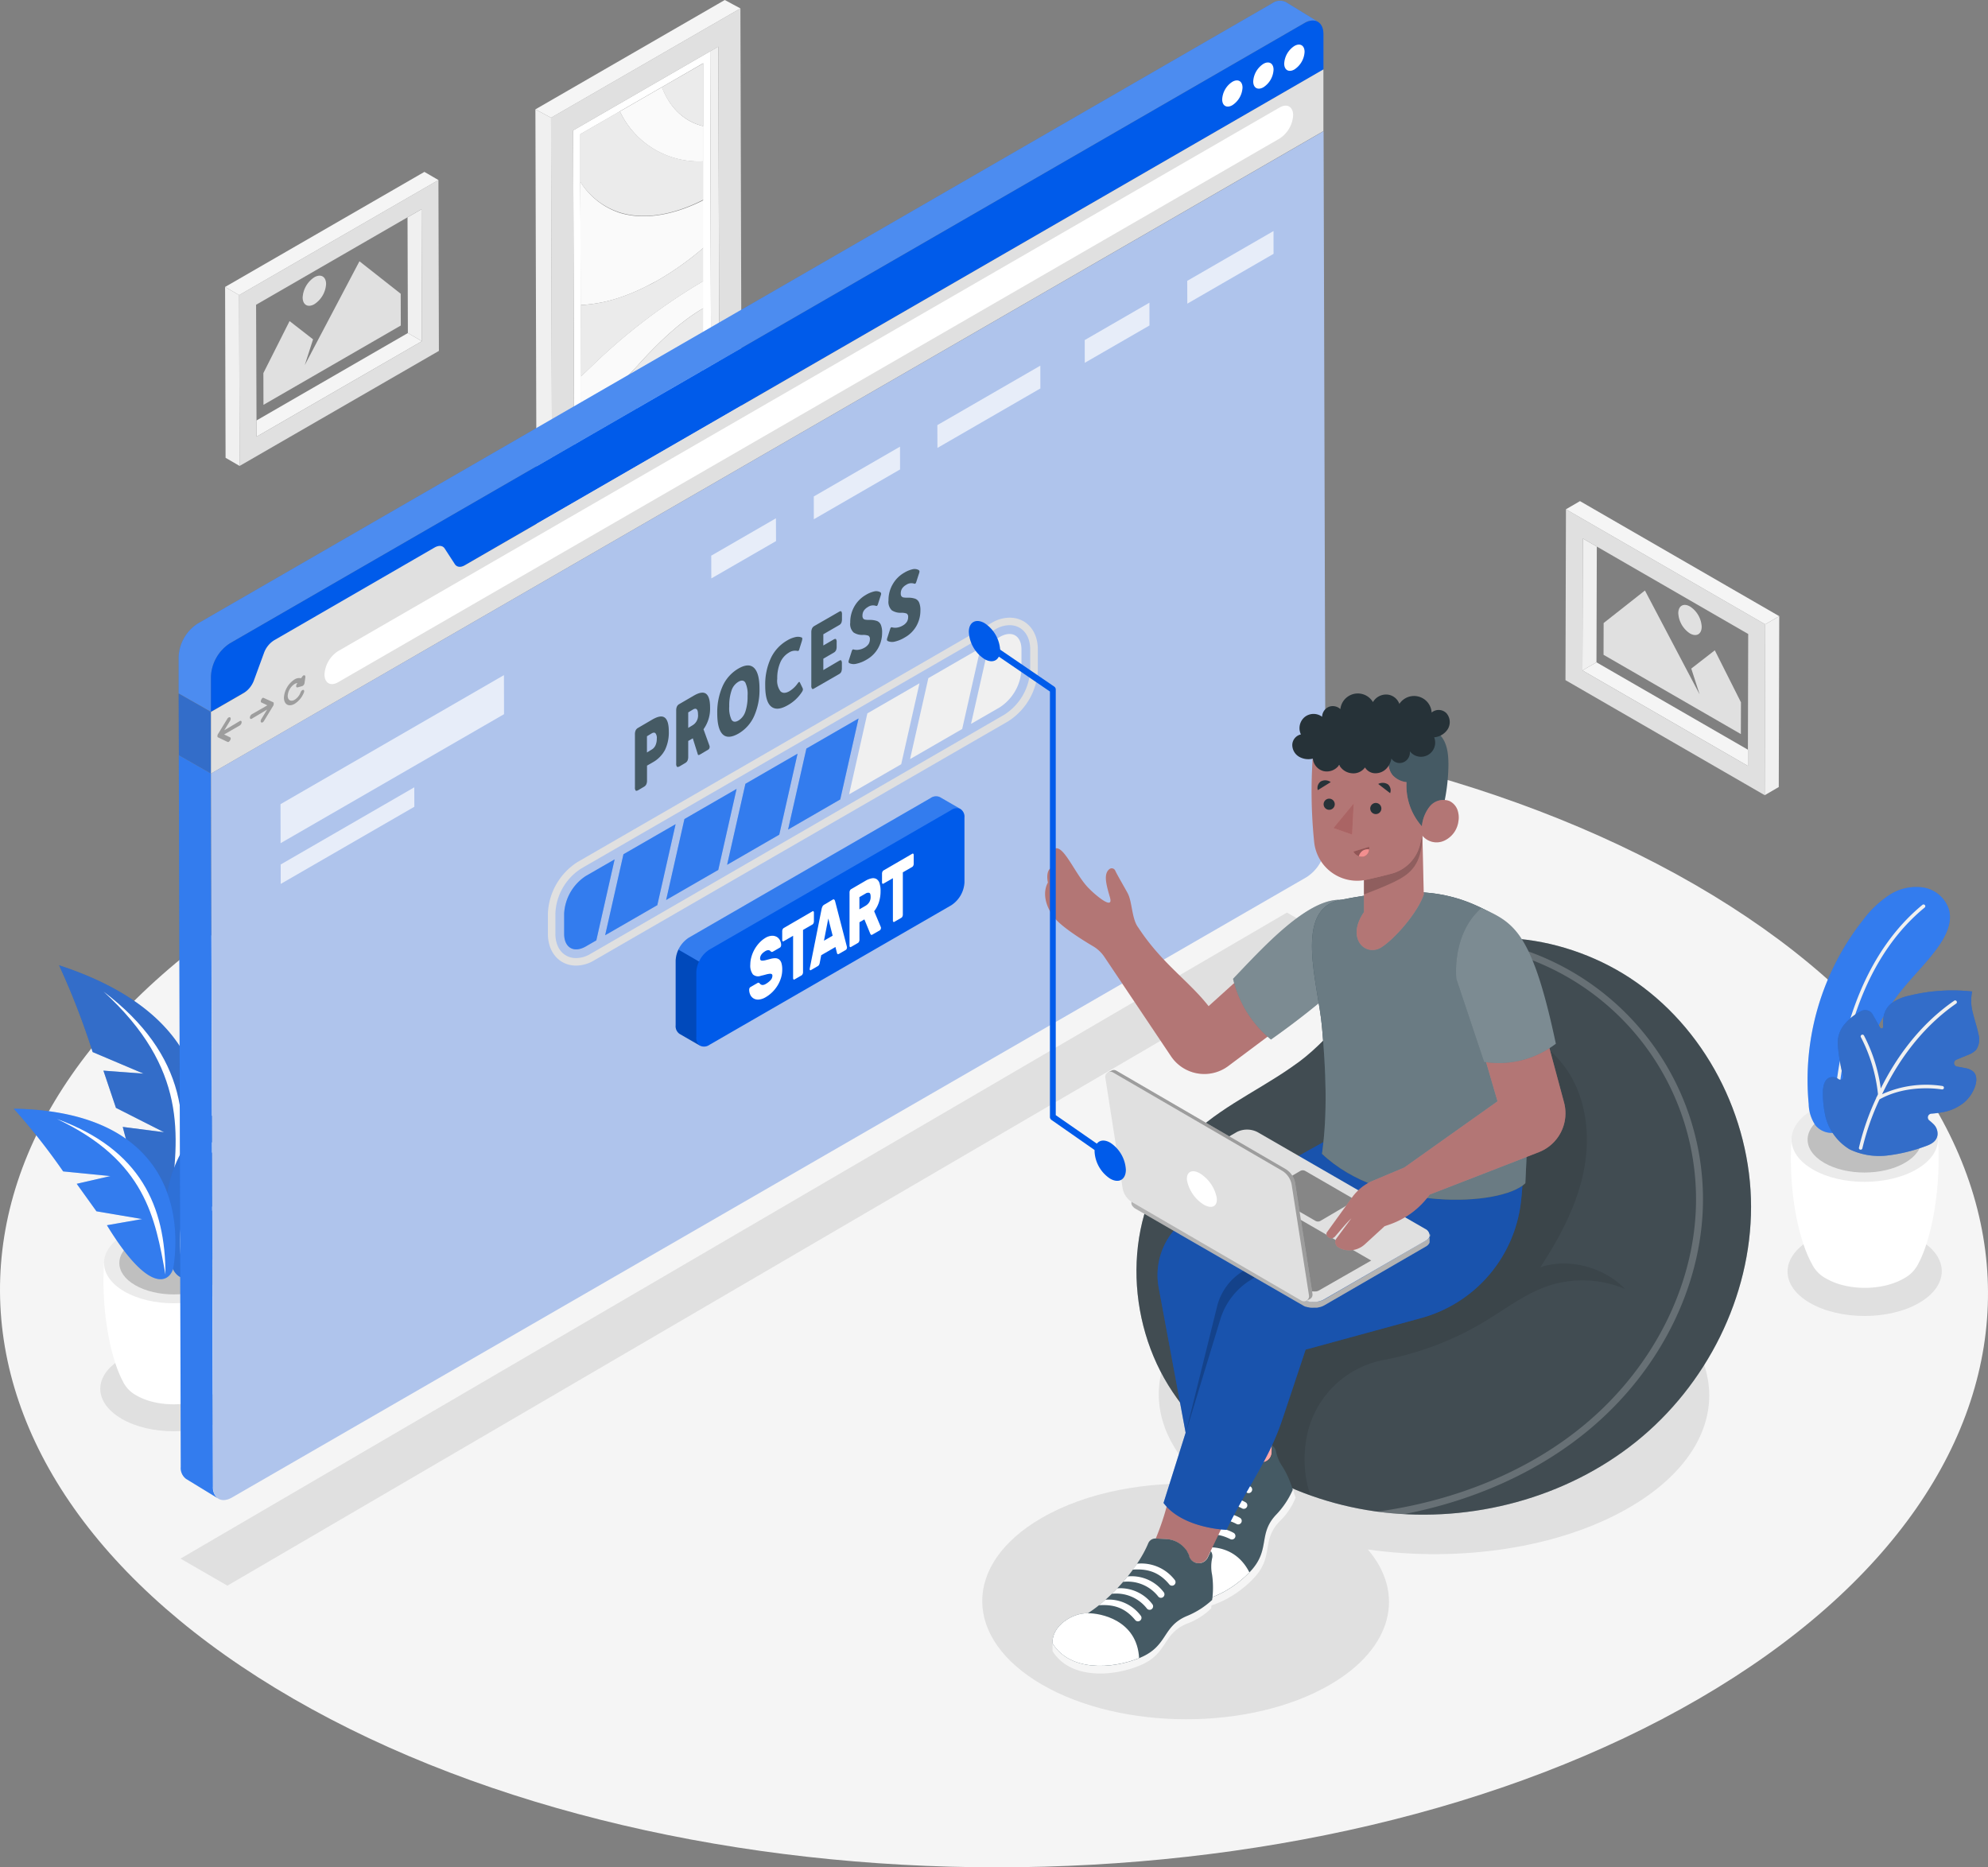 <svg xmlns="http://www.w3.org/2000/svg" width="460.626" height="432.695" viewBox="0 0 460.626 432.695">
  <rect x="0" y="0" width="460.626" height="432.695" fill="#808080" stroke="none"/>
  <g id="Landing_page-amico" data-name="Landing page-amico" transform="translate(-19.664 -42.91)">
    <g id="freepik--Floor--inject-2">
      <path id="Trazado_1020" data-name="Trazado 1020" d="M412.32,247.87c-90.23-52.1-236-52.1-325.7,0s-89.18,136.56,1,188.66,236.07,52.1,325.72,0S502.56,300,412.32,247.87Z" fill="#f5f5f5"/>
    </g>
    <g id="freepik--Shadows--inject-2">
      <path id="Trazado_1021" data-name="Trazado 1021" d="M47.93,357.72c6.67-3.86,17.46-3.86,24.09,0s6.59,10.1-.08,13.95-17.46,3.86-24.09,0S41.25,361.57,47.93,357.72Z" fill="#e0e0e0"/>
      <path id="Trazado_1022" data-name="Trazado 1022" d="M439.12,330.2c7-4,18.31-4,25.27,0s6.91,10.59-.08,14.63-18.32,4-25.27,0S432.12,334.24,439.12,330.2Z" fill="#e0e0e0"/>
      <path id="Trazado_1023" data-name="Trazado 1023" d="M328.71,260.64,72.35,410.34l-10.86-6.27,256.36-149.7Z" fill="#e0e0e0"/>
      <path id="Trazado_1024" data-name="Trazado 1024" d="M396.87,340c-25-14.43-65.37-14.43-90.19,0-21.94,12.74-24.37,32.48-7.41,46.86-13.69-.85-27.87,1.76-38.32,7.83-18.35,10.66-18.25,27.95.21,38.61s48.31,10.66,66.65,0c14.6-8.48,17.51-21.16,8.79-31.35,21,3,44.18-.19,60.56-9.71C422,377.84,421.86,354.45,396.87,340Z" fill="#e0e0e0"/>
    </g>
    <g id="freepik--Pictures--inject-2">
      <path id="Trazado_1025" data-name="Trazado 1025" d="M114.09,93.27,79.01,113.53l.08,26.81,35.08-20.26Z" fill="none"/>
      <path id="Trazado_1026" data-name="Trazado 1026" d="M114.09,93.27l.08,26.81,3.25,1.89-.09-30.57Z" fill="#f0f0f0"/>
      <path id="Trazado_1027" data-name="Trazado 1027" d="M79.09,140.34l.01,3.76,38.32-22.13-3.25-1.89Z" fill="#f5f5f5"/>
      <path id="Trazado_1028" data-name="Trazado 1028" d="M121.25,84.63,75.07,111.29l.11,39.59,46.18-26.66ZM79.1,144.1v-3.76L79,113.53l35.08-20.26,3.24-1.87.09,30.57Z" fill="#e0e0e0"/>
      <path id="Trazado_1029" data-name="Trazado 1029" d="M121.25,84.63,118,82.74,71.82,109.4l3.25,1.89Z" fill="#f5f5f5"/>
      <path id="Trazado_1030" data-name="Trazado 1030" d="M71.82,109.4l.11,39.59,3.25,1.89-.11-39.59Z" fill="#f0f0f0"/>
      <path id="Trazado_1031" data-name="Trazado 1031" d="M389.65,169.56l35.08,20.26-.07,26.81-35.09-20.25Z" fill="none"/>
      <path id="Trazado_1032" data-name="Trazado 1032" d="M389.65,169.56l-.08,26.82-3.25,1.88.09-30.57Z" fill="#f0f0f0"/>
      <path id="Trazado_1033" data-name="Trazado 1033" d="M424.66,216.63l-.01,3.76-38.33-22.13,3.25-1.88Z" fill="#f5f5f5"/>
      <path id="Trazado_1034" data-name="Trazado 1034" d="M382.39,200.51l46.17,26.66.11-39.59L382.5,160.92Zm3.94-2.25.08-30.57,3.24,1.87,35.08,20.26-.07,26.81v3.76Z" fill="#e0e0e0"/>
      <path id="Trazado_1035" data-name="Trazado 1035" d="M382.5,160.92l3.25-1.89,46.17,26.66-3.25,1.89Z" fill="#f5f5f5"/>
      <path id="Trazado_1036" data-name="Trazado 1036" d="M431.92,185.69l-.11,39.59-3.25,1.89.11-39.59Z" fill="#f0f0f0"/>
      <path id="Trazado_1037" data-name="Trazado 1037" d="M168.3,109.81h0l1.26-.62h0Z" fill="none"/>
      <path id="Trazado_1038" data-name="Trazado 1038" d="M167.84,110h0l.46-.22h0Z" fill="none"/>
      <path id="Trazado_1039" data-name="Trazado 1039" d="M182.61,57.56l-9.59,5.54-9.75,5.63,9.75-5.63Z" fill="none"/>
      <path id="Trazado_1040" data-name="Trazado 1040" d="M182.7,89.19l-.02-8.9-.03-8.14.03,8.14Z" fill="none"/>
      <path id="Trazado_1041" data-name="Trazado 1041" d="M169.56,109.19l.27-.13Z" fill="none"/>
      <path id="Trazado_1042" data-name="Trazado 1042" d="M182.81,128.21l-.02-7.44-.02-6.52.02,6.52Z" fill="none"/>
      <path id="Trazado_1043" data-name="Trazado 1043" d="M164.12,111.56q1.84-.66,3.72-1.53h0A38.65,38.65,0,0,1,164.12,111.56Z" fill="none"/>
      <path id="Trazado_1044" data-name="Trazado 1044" d="M154.12,85.03l.08,28.59.05,16.57-.05-16.57Z" fill="none"/>
      <path id="Trazado_1045" data-name="Trazado 1045" d="M182.79,120.76v-6.51l-.3.17-.54.32c-4.81,2.91-9.64,7.47-14.13,12.41-.75.81-1.48,1.64-2.21,2.47-3.79,4.34-7.49,8.94-11.31,13.24v10.52l4.59-2.65a101.06,101.06,0,0,1,23.9-29.97Z" fill="#ebebeb"/>
      <path id="Trazado_1046" data-name="Trazado 1046" d="M182.84,136.91v-8.7a55.191,55.191,0,0,0-9.76,14.35Z" fill="#ebebeb"/>
      <path id="Trazado_1047" data-name="Trazado 1047" d="M173.05,142.56a55.19,55.19,0,0,1,9.76-14.35v-7.45a101.06,101.06,0,0,0-23.89,30l14.15-8.17Z" fill="#fafafa"/>
      <path id="Trazado_1048" data-name="Trazado 1048" d="M167.84,110h0" fill="none" stroke="gray" stroke-linecap="round" stroke-linejoin="round" stroke-width="0"/>
      <path id="Trazado_1049" data-name="Trazado 1049" d="M168.3,109.81h0" fill="none" stroke="gray" stroke-linecap="round" stroke-linejoin="round" stroke-width="0"/>
      <path id="Trazado_1050" data-name="Trazado 1050" d="M163.45,111.79l.67-.23q1.84-.66,3.72-1.53l.46-.22,1.26-.62c.73-.37,1.45-.76,2.18-1.17-.73.41-1.45.8-2.18,1.17l.27-.13c.63-.33,1.27-.68,1.91-1l.41-.23.34-.2a69.829,69.829,0,0,0,9.82-7l.42-.37v-11c-7,3.57-13.85,4.68-19.39,3A17,17,0,0,1,154.12,85l.08,28.59a33.46,33.46,0,0,0,9.25-1.8Z" fill="#fafafa"/>
      <path id="Trazado_1051" data-name="Trazado 1051" d="M167.8,127.15c4.49-4.94,9.32-9.5,14.13-12.41l.54-.32.3-.17v-6.3A136.439,136.439,0,0,0,157,127.53c-.93.89-1.86,1.79-2.79,2.66v12.67c3.82-4.3,7.52-8.9,11.31-13.24C166.32,128.79,167.05,128,167.8,127.15Z" fill="#fafafa"/>
      <path id="Trazado_1052" data-name="Trazado 1052" d="M182.75,108v-7.76l-.42.37a69.829,69.829,0,0,1-9.82,7l-.34.2-.41.23c-.64.36-1.28.71-1.91,1l-.27.13-.17.09h0l.17-.09-1.26.62-.46.22q-1.87.87-3.72,1.53l.7-.26-.7.26-.67.23a33.459,33.459,0,0,1-9.25,1.83l.05,16.57c.93-.87,1.86-1.77,2.79-2.66A136.439,136.439,0,0,1,182.75,108Z" fill="#ebebeb"/>
      <path id="Trazado_1053" data-name="Trazado 1053" d="M182.68,80.29V72.15c-4.41-1-7.83-4.24-9.63-9.05l-9.75,5.63A20.15,20.15,0,0,0,182.68,80.29Z" fill="#fafafa"/>
      <path id="Trazado_1054" data-name="Trazado 1054" d="M163.31,92.15c5.54,1.72,12.41.61,19.39-3v-8.9a20.15,20.15,0,0,1-19.41-11.56L154.09,74V85a17,17,0,0,0,9.22,7.15Z" fill="#ebebeb"/>
      <path id="Trazado_1055" data-name="Trazado 1055" d="M184.21,54.79,152.47,73.12l.24,83,31.74-18.32Zm-29.9,98.59V130.19l-.05-16.57L154.12,85V74l9.18-5.3,9.7-5.6,9.59-5.54v79.35l-9.79,5.65h0l-14.15,8.17Z" fill="#fff"/>
      <path id="Trazado_1056" data-name="Trazado 1056" d="M169.36,109.29h0" fill="none" stroke="gray" stroke-linecap="round" stroke-linejoin="round" stroke-width="0"/>
      <path id="Trazado_1057" data-name="Trazado 1057" d="M169.39,109.28l.17-.09" fill="none" stroke="gray" stroke-linecap="round" stroke-linejoin="round" stroke-width="0"/>
      <path id="Trazado_1058" data-name="Trazado 1058" d="M171.74,108c-.73.41-1.45.8-2.18,1.17" fill="none" stroke="gray" stroke-linecap="round" stroke-linejoin="round" stroke-width="0"/>
      <line id="Línea_1" data-name="Línea 1" transform="translate(169.56 109.19)" fill="none" stroke="gray" stroke-linecap="round" stroke-linejoin="round" stroke-width="0"/>
      <path id="Trazado_1059" data-name="Trazado 1059" d="M164.12,111.56l.7-.26" fill="none" stroke="gray" stroke-linecap="round" stroke-linejoin="round" stroke-width="0"/>
      <path id="Trazado_1060" data-name="Trazado 1060" d="M182.65,72.15V57.56L173,63.1C174.82,67.91,178.24,71.12,182.65,72.15Z" fill="#ebebeb"/>
      <path id="Trazado_1061" data-name="Trazado 1061" d="M184.45,137.82l-31.74,18.33v2.21l33.64-19.43Z" fill="#cacaca"/>
      <path id="Trazado_1062" data-name="Trazado 1062" d="M184.21,54.79l.24,83.03,1.9,1.11-.24-85.23Z" fill="#f0f0f0"/>
      <path id="Trazado_1063" data-name="Trazado 1063" d="M191.22,44.86,147.33,70.19l.28,97,43.88-25.34Zm-38.51,113.5v-2.21l-.24-83,31.74-18.33,1.9-1.09.25,85.23Z" fill="#e0e0e0"/>
      <path id="Trazado_1064" data-name="Trazado 1064" d="M191.22,44.86l-3.62-1.95L143.72,68.25l3.62,1.94Z" fill="#f5f5f5"/>
      <path id="Trazado_1065" data-name="Trazado 1065" d="M143.72,68.25l.27,97,3.62,1.94-.27-97Z" fill="#f0f0f0"/>
      <path id="Trazado_1066" data-name="Trazado 1066" d="M102.95,103.45l9.56,7.53.02,7.36L80.71,136.72l-.02-7.36,6.07-12.05,5.44,4.23-1.92,5.98,2.79-5.31Z" fill="#e0e0e0"/>
      <path id="Trazado_1067" data-name="Trazado 1067" d="M92.49,107.16c1.5-.86,2.72-.17,2.73,1.55a6,6,0,0,1-2.71,4.68c-1.5.87-2.71.17-2.72-1.55a6,6,0,0,1,2.7-4.68Z" fill="#e0e0e0"/>
      <path id="Trazado_1068" data-name="Trazado 1068" d="M400.8,179.74l-9.57,7.54-.02,7.36,31.82,18.37.02-7.36-6.06-12.05-5.45,4.23,1.93,5.98-2.8-5.31Z" fill="#e0e0e0"/>
      <path id="Trazado_1069" data-name="Trazado 1069" d="M411.25,183.45c-1.5-.86-2.72-.17-2.72,1.55a6,6,0,0,0,2.7,4.69c1.5.86,2.72.17,2.72-1.56a5.94,5.94,0,0,0-2.7-4.68Z" fill="#e0e0e0"/>
    </g>
    <g id="freepik--Plants--inject-2">
      <path id="Trazado_1070" data-name="Trazado 1070" d="M43.77,335.54l16.16.48,16.16-.48c.7,10.92-1.43,22-4.37,27.47h0a7.41,7.41,0,0,1-3.2,3.26C63.74,369,56,369,51.3,366.27a7.23,7.23,0,0,1-3.2-3.34C45.19,357.46,43.08,346.4,43.77,335.54Z" fill="#fff"/>
      <path id="Trazado_1071" data-name="Trazado 1071" d="M48.54,328.93c-6.33,3.65-6.36,9.58-.07,13.23s16.52,3.66,22.85,0,6.37-9.58.08-13.23S54.88,325.27,48.54,328.93Z" fill="#ebebeb"/>
      <path id="Trazado_1072" data-name="Trazado 1072" d="M51.05,330.38c-4.94,2.85-5,7.48-.06,10.33s12.89,2.85,17.83,0,5-7.48.06-10.33S56,327.53,51.05,330.38Z" fill="#e0e0e0"/>
      <g id="Grupo_29" data-name="Grupo 29" opacity="0.15">
        <path id="Trazado_1073" data-name="Trazado 1073" d="M51.05,330.38c-4.94,2.85-5,7.48-.06,10.33s12.89,2.85,17.83,0,5-7.48.06-10.33S56,327.53,51.05,330.38Z"/>
      </g>
      <path id="Trazado_1074" data-name="Trazado 1074" d="M33.36,266.59c36.42,11.92,36.75,36.28,28.54,53.63-2.07,3.52-8.34,5.4-13.79-16.18l9.57,1.23-11.15-5.65L43.63,291l9.3.69-11.8-5a175,175,0,0,0-7.77-20.1Z" fill="#005bea"/>
      <path id="Trazado_1075" data-name="Trazado 1075" d="M33.36,266.59c36.42,11.92,36.75,36.28,28.54,53.63-2.07,3.52-8.34,5.4-13.79-16.18l9.57,1.23-11.15-5.65L43.63,291l9.3.69-11.8-5a175,175,0,0,0-7.77-20.1Z" opacity="0.2"/>
      <path id="Trazado_1076" data-name="Trazado 1076" d="M33.36,266.59c36.42,11.92,36.75,36.28,28.54,53.63-2.07,3.52-8.34,5.4-13.79-16.18l9.57,1.23-11.15-5.65L43.63,291l9.3.69-11.8-5a175,175,0,0,0-7.77-20.1Z" fill="#fff" opacity="0.2"/>
      <path id="Trazado_1077" data-name="Trazado 1077" d="M43.66,272.68C62.87,287.26,64.6,304,59.18,321.41,61.1,306.05,63.17,290.52,43.66,272.68Z" fill="#fff"/>
      <path id="Trazado_1078" data-name="Trazado 1078" d="M95.05,291.34c-35.9,5.05-40.26,27.68-35.49,45.21,1.34,3.61,6.86,6.41,15.53-12.78L66,323.32l11.32-3.41,4.13-7.58-8.77-.9,11.81-2.66a163.559,163.559,0,0,1,10.56-17.43Z" fill="#005bea"/>
      <path id="Trazado_1079" data-name="Trazado 1079" d="M95.05,291.34c-35.9,5.05-40.26,27.68-35.49,45.21,1.34,3.61,6.86,6.41,15.53-12.78L66,323.32l11.32-3.41,4.13-7.58-8.77-.9,11.81-2.66a163.559,163.559,0,0,1,10.56-17.43Z" fill="#fff" opacity="0.2"/>
      <path id="Trazado_1080" data-name="Trazado 1080" d="M95.05,291.34c-35.9,5.05-40.26,27.68-35.49,45.21,1.34,3.61,6.86,6.41,15.53-12.78L66,323.32l11.32-3.41,4.13-7.58-8.77-.9,11.81-2.66a163.559,163.559,0,0,1,10.56-17.43Z" opacity="0.1"/>
      <path id="Trazado_1081" data-name="Trazado 1081" d="M84.44,295.3C64.13,305.68,59.74,321,61.9,338.11,62.66,323.48,63.31,308.67,84.44,295.3Z" fill="#fff"/>
      <path id="Trazado_1082" data-name="Trazado 1082" d="M22.86,299.82c32.92.54,39.38,20.45,37,36.77-.8,3.41-5.47,6.55-15.42-9.77l8.16-1.43-10.59-1.8-4.57-6.37,7.8-1.79L34.3,314.35A150.2,150.2,0,0,0,22.86,299.82Z" fill="#005bea"/>
      <path id="Trazado_1083" data-name="Trazado 1083" d="M32.86,302.2C52.32,309.29,58,322.56,58,338.26,55.64,325.17,53.4,311.89,32.86,302.2Z" fill="#fff"/>
      <path id="Trazado_1084" data-name="Trazado 1084" d="M22.86,299.82c32.92.54,39.38,20.45,37,36.77-.8,3.41-5.47,6.55-15.42-9.77l8.16-1.43-10.59-1.8-4.57-6.37,7.8-1.79L34.3,314.35A150.2,150.2,0,0,0,22.86,299.82Z" fill="#fff" opacity="0.2"/>
      <path id="Trazado_1085" data-name="Trazado 1085" d="M434.77,306.94l16.94.5,17-.5c.73,11.45-1.5,23.11-4.58,28.81h0a7.72,7.72,0,0,1-3.35,3.41c-5,2.89-13.08,2.89-18,0a7.51,7.51,0,0,1-3.35-3.5C436.25,329.93,434,318.33,434.77,306.94Z" fill="#fff"/>
      <path id="Trazado_1086" data-name="Trazado 1086" d="M439.77,300c-6.64,3.84-6.68,10.05-.08,13.89s17.33,3.83,24,0,6.67-10.05.08-13.89S446.41,296.17,439.77,300Z" fill="#ebebeb"/>
      <path id="Trazado_1087" data-name="Trazado 1087" d="M442.4,301.53c-5.18,3-5.21,7.84-.07,10.83s13.52,3,18.7,0,5.21-7.84.06-10.83S447.58,298.54,442.4,301.53Z" fill="#e0e0e0"/>
      <g id="Grupo_30" data-name="Grupo 30" opacity="0.15">
        <path id="Trazado_1088" data-name="Trazado 1088" d="M442.4,301.53c-5.18,3-5.21,7.84-.07,10.83s13.52,3,18.7,0,5.21-7.84.06-10.83S447.58,298.54,442.4,301.53Z"/>
      </g>
      <path id="Trazado_1089" data-name="Trazado 1089" d="M460.36,272.26c2.75-3.42,5.95-6.49,8.48-10.09,1.73-2.46,3.17-5.46,2.44-8.37a7.5,7.5,0,0,0-5.93-5.23,11.38,11.38,0,0,0-8,1.78,24.28,24.28,0,0,0-6,5.73,59.81,59.81,0,0,0-12.6,42.7,9,9,0,0,0,1.58,4.91,4.89,4.89,0,0,0,5.06,1.55c4.62-1.37,4-7.61,4.76-11.27a51.089,51.089,0,0,1,10.19-21.71Z" fill="#005bea"/>
      <path id="Trazado_1090" data-name="Trazado 1090" d="M460.36,272.26c2.75-3.42,5.95-6.49,8.48-10.09,1.73-2.46,3.17-5.46,2.44-8.37a7.5,7.5,0,0,0-5.93-5.23,11.38,11.38,0,0,0-8,1.78,24.28,24.28,0,0,0-6,5.73,59.81,59.81,0,0,0-12.6,42.7,9,9,0,0,0,1.58,4.91,4.89,4.89,0,0,0,5.06,1.55c4.62-1.37,4-7.61,4.76-11.27a51.089,51.089,0,0,1,10.19-21.71Z" fill="#fff" opacity="0.2"/>
      <path id="Trazado_1091" data-name="Trazado 1091" d="M445.12,300.59a.41.41,0,0,0,.33-.38c.32-7.41,2.73-32.7,20.16-47a.4.4,0,0,0,.06-.57.41.41,0,0,0-.57-.06c-17.69,14.57-20.13,40.15-20.46,47.65a.41.41,0,0,0,.39.42Z" fill="#f0f0f0"/>
      <path id="Trazado_1092" data-name="Trazado 1092" d="M442.58,301.4a12.34,12.34,0,0,0,5.66,7.84,15.91,15.91,0,0,0,8.56,1.44,37.873,37.873,0,0,0,8.7-2.06c1.39-.47,2.95-1.11,3.1-2.84a3.08,3.08,0,0,0-1-2.44,11.454,11.454,0,0,0-.9-.78.89.89,0,0,1,.47-1.6,20.749,20.749,0,0,0,2.48-.31,10.89,10.89,0,0,0,5.2-2.35,8.71,8.71,0,0,0,2.41-3.56c.42-1.16.54-2.62-.35-3.49a3.76,3.76,0,0,0-1.92-.84c-.62-.13-1.24-.25-1.87-.35a.83.83,0,0,1-.19-1.58l2.63-1.09a4.94,4.94,0,0,0,2-1.24,4.33,4.33,0,0,0,.51-3.62c-.32-1.65-.89-3.23-1.28-4.87a10.46,10.46,0,0,1-.17-5,41.731,41.731,0,0,0-14.73,1,10.6,10.6,0,0,0-4,1.76c-1.64,1.31-2.06,3.28-1.89,5.41a.38.38,0,0,1-.71.2l-1.7-3.03a2,2,0,0,0-2.62-.84,12.1,12.1,0,0,0-3.84,3,6.66,6.66,0,0,0-1.64,4.92,43,43,0,0,0,1.22,7.22.66.66,0,0,1-1,.7l-.08-.05a2.23,2.23,0,0,0-1.59-.46c-1.48.18-1.86,1.68-2,3a25,25,0,0,0,.54,5.91Z" fill="#005bea"/>
      <path id="Trazado_1093" data-name="Trazado 1093" d="M442.58,301.4a12.34,12.34,0,0,0,5.66,7.84,15.91,15.91,0,0,0,8.56,1.44,37.873,37.873,0,0,0,8.7-2.06c1.39-.47,2.95-1.11,3.1-2.84a3.08,3.08,0,0,0-1-2.44,11.454,11.454,0,0,0-.9-.78.89.89,0,0,1,.47-1.6,20.749,20.749,0,0,0,2.48-.31,10.89,10.89,0,0,0,5.2-2.35,8.71,8.71,0,0,0,2.41-3.56c.42-1.16.54-2.62-.35-3.49a3.76,3.76,0,0,0-1.92-.84c-.62-.13-1.24-.25-1.87-.35a.83.83,0,0,1-.19-1.58l2.63-1.09a4.94,4.94,0,0,0,2-1.24,4.33,4.33,0,0,0,.51-3.62c-.32-1.65-.89-3.23-1.28-4.87a10.46,10.46,0,0,1-.17-5,41.731,41.731,0,0,0-14.73,1,10.6,10.6,0,0,0-4,1.76c-1.64,1.31-2.06,3.28-1.89,5.41a.38.38,0,0,1-.71.2l-1.7-3.03a2,2,0,0,0-2.62-.84,12.1,12.1,0,0,0-3.84,3,6.66,6.66,0,0,0-1.64,4.92,43,43,0,0,0,1.22,7.22.66.66,0,0,1-1,.7l-.08-.05a2.23,2.23,0,0,0-1.59-.46c-1.48.18-1.86,1.68-2,3a25,25,0,0,0,.54,5.91Z" opacity="0.2"/>
      <path id="Trazado_1094" data-name="Trazado 1094" d="M442.58,301.4a12.34,12.34,0,0,0,5.66,7.84,15.91,15.91,0,0,0,8.56,1.44,37.873,37.873,0,0,0,8.7-2.06c1.39-.47,2.95-1.11,3.1-2.84a3.08,3.08,0,0,0-1-2.44,11.454,11.454,0,0,0-.9-.78.89.89,0,0,1,.47-1.6,20.749,20.749,0,0,0,2.48-.31,10.89,10.89,0,0,0,5.2-2.35,8.71,8.71,0,0,0,2.41-3.56c.42-1.16.54-2.62-.35-3.49a3.76,3.76,0,0,0-1.92-.84c-.62-.13-1.24-.25-1.87-.35a.83.83,0,0,1-.19-1.58l2.63-1.09a4.94,4.94,0,0,0,2-1.24,4.33,4.33,0,0,0,.51-3.62c-.32-1.65-.89-3.23-1.28-4.87a10.46,10.46,0,0,1-.17-5,41.731,41.731,0,0,0-14.73,1,10.6,10.6,0,0,0-4,1.76c-1.64,1.31-2.06,3.28-1.89,5.41a.38.38,0,0,1-.71.2l-1.7-3.03a2,2,0,0,0-2.62-.84,12.1,12.1,0,0,0-3.84,3,6.66,6.66,0,0,0-1.64,4.92,43,43,0,0,0,1.22,7.22.66.66,0,0,1-1,.7l-.08-.05a2.23,2.23,0,0,0-1.59-.46c-1.48.18-1.86,1.68-2,3a25,25,0,0,0,.54,5.91Z" fill="#fff" opacity="0.2"/>
      <path id="Trazado_1095" data-name="Trazado 1095" d="M450.39,308.84a59.127,59.127,0,0,1,4-11.48.41.41,0,0,1,.14-.3l.27-.6a37.11,37.11,0,0,0-3.92-13.14.41.41,0,1,1,.7-.41,37.65,37.65,0,0,1,3.87,12.22c3.35-6.72,8.7-14.59,17-20.33a.39.39,0,0,1,.56.1.4.4,0,0,1-.1.56c-8.52,5.93-13.89,14.14-17.16,21a24.73,24.73,0,0,1,14-1.9.4.4,0,0,1,.32.47.39.39,0,0,1-.32.32h-.15c-.08,0-7.79-1.41-14.45,2.31A58.859,58.859,0,0,0,451.18,309a.39.39,0,0,1-.32.31h-.16a.39.39,0,0,1-.31-.47Z" fill="#f0f0f0"/>
    </g>
    <g id="freepik--landing-page--inject-2">
      <path id="Trazado_1096" data-name="Trazado 1096" d="M68.55,222.15l-.04-14.27-7.44-4.23.04,13.93h0v.32l7.44,4.25Z" fill="#005bea"/>
      <path id="Trazado_1097" data-name="Trazado 1097" d="M69,387.38l-.47-165.23-7.44-4.25.46,164.92a3.13,3.13,0,0,0,1.25,2.79h0l7.34,4.48A3.09,3.09,0,0,1,69,387.38Z" fill="#005bea"/>
      <path id="Trazado_1098" data-name="Trazado 1098" d="M69,387.38l-.47-165.23-7.44-4.25.46,164.92a3.13,3.13,0,0,0,1.25,2.79h0l7.34,4.48A3.09,3.09,0,0,1,69,387.38Z" fill="#fff" opacity="0.2"/>
      <path id="Trazado_1099" data-name="Trazado 1099" d="M73.44,389.9a5.452,5.452,0,0,1-.86.4A5.452,5.452,0,0,0,73.44,389.9Z" fill="#455a64"/>
      <path id="Trazado_1100" data-name="Trazado 1100" d="M72,390.44h0Z" fill="#455a64"/>
      <path id="Trazado_1101" data-name="Trazado 1101" d="M70.45,390.28Z" fill="#455a64"/>
      <path id="Trazado_1102" data-name="Trazado 1102" d="M68.54,207.85v-8.21A9.71,9.71,0,0,1,72.9,192l249-143.75a3.15,3.15,0,0,1,3.08-.33l-7.35-4.51h0a3.06,3.06,0,0,0-3.18.26l-249,143.75a9.68,9.68,0,0,0-4.39,7.62v8.22h0v.32l7.44,4.24Z" fill="#005bea"/>
      <path id="Trazado_1103" data-name="Trazado 1103" d="M68.54,207.85v-8.21A9.71,9.71,0,0,1,72.9,192l249-143.75a3.15,3.15,0,0,1,3.08-.33l-7.35-4.51h0a3.06,3.06,0,0,0-3.18.26l-249,143.75a9.68,9.68,0,0,0-4.39,7.62v8.22h0v.32l7.44,4.24Z" fill="#fff" opacity="0.3"/>
      <path id="Trazado_1104" data-name="Trazado 1104" d="M68.55,222.15l-.04-14.27-7.44-4.23.04,13.93h0v.32l7.44,4.25Z" opacity="0.2"/>
      <path id="Trazado_1105" data-name="Trazado 1105" d="M68.55,222.15l-.04-14.27-7.44-4.23.04,13.93h0v.32l7.44,4.25Z" fill="#fff" opacity="0.2"/>
      <path id="Trazado_1106" data-name="Trazado 1106" d="M321.89,48.27c2.43-1.4,4.41-.27,4.42,2.53v8.22L68.54,207.85v-8.21A9.71,9.71,0,0,1,72.9,192Z" fill="#005bea"/>
      <path id="Trazado_1107" data-name="Trazado 1107" d="M305.2,61.87c1.3-.76,2.36-.15,2.36,1.34a5.16,5.16,0,0,1-2.35,4.07c-1.3.76-2.36.15-2.36-1.34a5.13,5.13,0,0,1,2.35-4.07Z" fill="#fff"/>
      <path id="Trazado_1108" data-name="Trazado 1108" d="M312.39,57.71c1.3-.75,2.36-.14,2.36,1.35a5.13,5.13,0,0,1-2.35,4.07c-1.3.75-2.36.15-2.36-1.35a5.19,5.19,0,0,1,2.35-4.07Z" fill="#fff"/>
      <path id="Trazado_1109" data-name="Trazado 1109" d="M319.57,53.57c1.31-.76,2.36-.15,2.37,1.34A5.19,5.19,0,0,1,319.59,59c-1.3.76-2.36.15-2.37-1.34a5.19,5.19,0,0,1,2.35-4.09Z" fill="#fff"/>
      <path id="Trazado_1110" data-name="Trazado 1110" d="M120.38,169.77c1-.56,1.87-.46,2.33.26l2.34,3.6c.47.72,1.36.82,2.33.26L326.3,59V73.29L68.55,222.17V207.88l7.64-4.41a5.89,5.89,0,0,0,2.33-2.95l2.3-6.28a5.79,5.79,0,0,1,2.32-2.94Z" fill="#e0e0e0"/>
      <path id="Trazado_1111" data-name="Trazado 1111" d="M326.34,73.31l.47,165.24a9.67,9.67,0,0,1-4.39,7.6L73.44,389.9c-2.44,1.41-4.41.28-4.42-2.52l-.47-165.23Z" fill="#afc4ec"/>
      <path id="Trazado_1113" data-name="Trazado 1113" d="M316.15,67.82c1.73-1,3.13-.2,3.14,1.79A6.9,6.9,0,0,1,316.17,75L98,201c-1.73,1-3.14.19-3.15-1.8a6.9,6.9,0,0,1,3.13-5.4Z" fill="#fff"/>
      <path id="Trazado_1114" data-name="Trazado 1114" d="M72.67,209.15a.31.31,0,0,1,.33,0c.16.11.15.44,0,.73l-1.37,2.25L75.21,210a.27.27,0,0,1,.44.25.94.94,0,0,1-.44.77L71.6,213.1l1.38.66c.18.09.2.4,0,.69a1,1,0,0,1-.32.36.35.35,0,0,1-.31,0l-2.21-1.06-.09-.09h0v-.4h0l.08-.18,2.21-3.62A.81.81,0,0,1,72.67,209.15Z" fill="#e0e0e0"/>
      <path id="Trazado_1115" data-name="Trazado 1115" d="M80.49,204.64a.33.33,0,0,1,.3,0L83,205.65l.08.1h0v.45l-.07.18L80.81,210a.86.86,0,0,1-.3.3.29.29,0,0,1-.32,0c-.17-.1-.16-.43,0-.73l1.37-2.24L78,209.45a.276.276,0,0,1-.44-.26,1,1,0,0,1,.43-.76l3.62-2.08-1.38-.66c-.19-.09-.19-.4,0-.71a.88.88,0,0,1,.26-.34Z" fill="#e0e0e0"/>
      <path id="Trazado_1116" data-name="Trazado 1116" d="M87.91,200.35a2,2,0,0,1,1.5-.28l.33-.44a.83.83,0,0,1,.24-.22.42.42,0,0,1,.24,0c.15,0,.22.18.2.4l-.19,1.36a1,1,0,0,1-.19.45.82.82,0,0,1-.24.22l-.11.05-1.07.3a.25.25,0,0,1-.33-.23.85.85,0,0,1,.2-.61l.1-.14a1.39,1.39,0,0,0-.67.2,3.51,3.51,0,0,0-1.59,2.74c0,1,.72,1.42,1.6.91a3.42,3.42,0,0,0,1.39-1.74,1,1,0,0,1,.38-.49.45.45,0,0,1,.21-.06c.22,0,.3.28.18.59A5.43,5.43,0,0,1,87.93,206c-1.36.78-2.47.15-2.48-1.42a5.44,5.44,0,0,1,2.46-4.23Z" fill="#e0e0e0"/>
      <g id="Grupo_32" data-name="Grupo 32" opacity="0.3">
        <path id="Trazado_1117" data-name="Trazado 1117" d="M72.67,209.15a.31.31,0,0,1,.33,0c.16.11.15.44,0,.73l-1.37,2.25L75.21,210a.27.27,0,0,1,.44.25.94.94,0,0,1-.44.77L71.6,213.1l1.38.66c.18.09.2.4,0,.69a1,1,0,0,1-.32.36.35.35,0,0,1-.31,0l-2.21-1.06-.09-.09h0v-.4h0l.08-.18,2.21-3.62A.81.81,0,0,1,72.67,209.15Z"/>
      </g>
      <g id="Grupo_33" data-name="Grupo 33" opacity="0.3">
        <path id="Trazado_1118" data-name="Trazado 1118" d="M80.49,204.64a.33.33,0,0,1,.3,0L83,205.65l.08.1h0v.45l-.07.18L80.81,210a.86.86,0,0,1-.3.3.29.29,0,0,1-.32,0c-.17-.1-.16-.43,0-.73l1.37-2.24L78,209.45a.276.276,0,0,1-.44-.26,1,1,0,0,1,.43-.76l3.62-2.08-1.38-.66c-.19-.09-.19-.4,0-.71a.88.88,0,0,1,.26-.34Z"/>
      </g>
      <g id="Grupo_34" data-name="Grupo 34" opacity="0.3">
        <path id="Trazado_1119" data-name="Trazado 1119" d="M87.91,200.35a2,2,0,0,1,1.5-.28l.33-.44a.83.83,0,0,1,.24-.22.42.42,0,0,1,.24,0c.15,0,.22.18.2.4l-.19,1.36a1,1,0,0,1-.19.45.82.82,0,0,1-.24.22l-.11.05-1.07.3a.25.25,0,0,1-.33-.23.85.85,0,0,1,.2-.61l.1-.14a1.39,1.39,0,0,0-.67.2,3.51,3.51,0,0,0-1.59,2.74c0,1,.72,1.42,1.6.91a3.42,3.42,0,0,0,1.39-1.74,1,1,0,0,1,.38-.49.45.45,0,0,1,.21-.06c.22,0,.3.28.18.59A5.43,5.43,0,0,1,87.93,206c-1.36.78-2.47.15-2.48-1.42a5.44,5.44,0,0,1,2.46-4.23Z"/>
      </g>
      <path id="Trazado_1126" data-name="Trazado 1126" d="M217.88,277.3,199,300.76Z" fill="#005bea"/>
      <g id="Grupo_41" data-name="Grupo 41" opacity="0.7">
        <path id="Trazado_1131" data-name="Trazado 1131" d="M136.43,199.35l.02,9.05L84.68,238.29l-.02-9.04Z" fill="#fff"/>
        <path id="Trazado_1132" data-name="Trazado 1132" d="M115.65,225.35l.02,4.5L84.71,247.73l-.01-4.5Z" fill="#fff"/>
        <path id="Trazado_1133" data-name="Trazado 1133" d="M199.45,163.01l.02,5.28-14.99,8.65-.02-5.27Z" fill="#fff"/>
        <path id="Trazado_1134" data-name="Trazado 1134" d="M228.2,146.41l.01,5.28-19.98,11.54-.01-5.28Z" fill="#fff"/>
        <path id="Trazado_1135" data-name="Trazado 1135" d="M285.99,113.05l.01,5.28-14.99,8.65-.01-5.27Z" fill="#fff"/>
        <path id="Trazado_1136" data-name="Trazado 1136" d="M314.74,96.45l.01,5.28-19.98,11.54-.02-5.28Z" fill="#fff"/>
        <path id="Trazado_1137" data-name="Trazado 1137" d="M260.71,127.64l.01,5.28L236.87,146.7l-.02-5.28Z" fill="#fff"/>
      </g>
    </g>
    <g id="freepik--Character--inject-2">
      <path id="Trazado_1211" data-name="Trazado 1211" d="M318.75,290.32c-8.52,5.92-18.12,10-25.23,17.95-13.3,14.81-13.61,38.66-3.17,55.6S320.21,391,340,393.34c20.74,2.44,42.5-3.29,58.78-16.38s26.62-33.55,26.61-54.43-10.7-41.68-28.19-53.09c-16-10.41-38.9-13.38-54.91-1.47-8.1,6-13.49,14.91-21.57,20.95C320.06,289.4,319.41,289.86,318.75,290.32Z" fill="#37474f"/>
      <path id="Trazado_1212" data-name="Trazado 1212" d="M318.75,290.32c-8.52,5.92-18.12,10-25.23,17.95-13.3,14.81-13.61,38.66-3.17,55.6S320.21,391,340,393.34c20.74,2.44,42.5-3.29,58.78-16.38s26.62-33.55,26.61-54.43-10.7-41.68-28.19-53.09c-16-10.41-38.9-13.38-54.91-1.47-8.1,6-13.49,14.91-21.57,20.95C320.06,289.4,319.41,289.86,318.75,290.32Z" opacity="0.2"/>
      <path id="Trazado_1213" data-name="Trazado 1213" d="M318.75,290.32c-8.52,5.92-18.12,10-25.23,17.95-13.3,14.81-13.61,38.66-3.17,55.6S320.21,391,340,393.34c20.74,2.44,42.5-3.29,58.78-16.38s26.62-33.55,26.61-54.43-10.7-41.68-28.19-53.09c-16-10.41-38.9-13.38-54.91-1.47-8.1,6-13.49,14.91-21.57,20.95C320.06,289.4,319.41,289.86,318.75,290.32Z" fill="#fff" opacity="0.1"/>
      <path id="Trazado_1214" data-name="Trazado 1214" d="M322.22,377.14l.06-.42A22.43,22.43,0,0,1,340.46,358a70.711,70.711,0,0,0,23.28-8.92c5.09-3.07,9.89-6.84,15.6-8.51a25.4,25.4,0,0,1,16.81,1c-4.79-5-13-7.26-19.59-5,4.55-7,8.55-14.46,10.12-22.63s.46-17.13-4.47-23.83a24,24,0,0,0-37-2c-4.88,5.34-7.63,12.84-10.83,19.32-2.31,4.66-4.68,9.42-8.48,13-5.72,5.35-13.95,7.28-19.88,12.4-6.73,5.81-9.63,15.09-9.66,24a70.759,70.759,0,0,0,2.6,17.73,67.331,67.331,0,0,0,24.33,14.87,26.42,26.42,0,0,1-1.07-12.29Z" opacity="0.1"/>
      <g id="Grupo_56" data-name="Grupo 56" opacity="0.2">
        <path id="Trazado_1215" data-name="Trazado 1215" d="M414.24,319.66a61,61,0,0,0-52-59.18,44.82,44.82,0,0,0-5.88,1,59.42,59.42,0,0,1,56.27,58.22c.38,19.44-9.12,39.25-25.43,53-12.78,10.78-29.76,17.92-48.42,20.49l1.2.16c1.67.19,3.36.33,5,.42,16.57-3.21,31.59-10.05,43.2-19.84C404.91,359.86,414.63,339.58,414.24,319.66Z" fill="#fff"/>
      </g>
      <path id="Trazado_1216" data-name="Trazado 1216" d="M300.5,370.65a59.334,59.334,0,0,1,1,9.7l2.3-.87a5.94,5.94,0,0,1,6.39,1.45l.12.12a2.31,2.31,0,0,0,3.19.15h0a2.32,2.32,0,0,0,.8-1.67l.31-9.8Z" fill="#ffa8a7"/>
      <path id="Trazado_1217" data-name="Trazado 1217" d="M309.38,407c-4.77,5.11-13.56,9.58-19.95,5.22l.71,1.63c6.39,4.35,15.18-.11,20-5.22s1.68-8.65,6-13.18a15.51,15.51,0,0,0,3.72-5.52c-.19-.48-.38-1.12-.6-1.85a19.76,19.76,0,0,1-3.83,5.75C311.06,398.4,314.16,401.94,309.38,407Z" fill="#f5f5f5"/>
      <path id="Trazado_1218" data-name="Trazado 1218" d="M316.84,382.78a9.481,9.481,0,0,1-1.51-3.48,2,2,0,0,0-.94-1.42l-.05,1.65a2.32,2.32,0,0,1-4,1.52l-.12-.12a5.94,5.94,0,0,0-6.39-1.45l-2.34.88a1.8,1.8,0,0,0-1.16,1.72c.15,6.7-3,15.59-6.26,20.48-3.37,1.4-6.29,6-4.8,9.36l.15.34c6.39,4.36,15.18-.11,19.95-5.22s1.68-8.64,6-13.17a19.76,19.76,0,0,0,3.83-5.75A21.3,21.3,0,0,0,316.84,382.78Z" fill="#455a64"/>
      <path id="Trazado_1219" data-name="Trazado 1219" d="M307.49,392.45a.82.82,0,0,0,1.09-.36.8.8,0,0,0-.33-1.08,9.34,9.34,0,0,0-9.18,0c-.14.53-.29,1.05-.45,1.57A9,9,0,0,1,307.49,392.45Z" fill="#fff"/>
      <path id="Trazado_1220" data-name="Trazado 1220" d="M308.67,388.83a.82.82,0,0,0,.75-1.45,9.81,9.81,0,0,0-9.54.08c-.1.55-.21,1.09-.33,1.64C302.33,387.63,305.14,387.05,308.67,388.83Z" fill="#fff"/>
      <path id="Trazado_1221" data-name="Trazado 1221" d="M306.2,396.06a.82.82,0,0,0,1.09-.37.81.81,0,0,0-.34-1.08,9.29,9.29,0,0,0-9-.09c-.2.57-.42,1.12-.64,1.67a9,9,0,0,1,8.89-.13Z" fill="#fff"/>
      <path id="Trazado_1222" data-name="Trazado 1222" d="M294.08,402.56c-3.37,1.4-6.29,6-4.8,9.36l.15.34c6.29,4.29,14.91,0,19.73-5C305.14,399.39,296.74,401.35,294.08,402.56Z" fill="#fff"/>
      <path id="Trazado_1223" data-name="Trazado 1223" d="M304.79,399.58a.82.82,0,0,0,.75-1.45,9.29,9.29,0,0,0-9-.08c-.29.62-.58,1.22-.88,1.8C298.45,398.38,301.26,397.79,304.79,399.58Z" fill="#fff"/>
      <path id="Trazado_1224" data-name="Trazado 1224" d="M290.46,390.12a59.55,59.55,0,0,1-3,9.29l2.45.14a6,6,0,0,1,5.27,3.91v.15a2.33,2.33,0,0,0,2.87,1.43h0a2.36,2.36,0,0,0,1.4-1.21l4.23-8.84Z" fill="#b27575"/>
      <path id="Trazado_1225" data-name="Trazado 1225" d="M283.9,427c-6.43,2.75-16.28,3.29-20.36-3.28v1.78c4.08,6.56,13.93,6,20.36,3.28s5-7.23,10.78-9.64a15.63,15.63,0,0,0,5.63-3.55,19.072,19.072,0,0,1,.2-1.94,19.409,19.409,0,0,1-5.83,3.71C288.92,419.77,290.33,424.26,283.9,427Z" fill="#f5f5f5"/>
      <path id="Trazado_1226" data-name="Trazado 1226" d="M300.51,407.82a9.32,9.32,0,0,1,0-3.8,2,2,0,0,0-.29-1.68l-.71,1.49a2.36,2.36,0,0,1-1.4,1.21,2.33,2.33,0,0,1-2.87-1.43v-.15a6,6,0,0,0-5.27-3.91l-2.49-.14a1.8,1.8,0,0,0-1.76,1.1c-2.57,6.19-9,13.07-14,16.22-3.65-.09-8.17,2.94-8.17,6.63v.36c4.08,6.57,13.93,6,20.36,3.28s5-7.23,10.78-9.64a19.409,19.409,0,0,0,5.83-3.71A20.849,20.849,0,0,0,300.51,407.82Z" fill="#455a64"/>
      <path id="Trazado_1227" data-name="Trazado 1227" d="M288.06,412.89a.81.81,0,0,0,1.27-1,9.33,9.33,0,0,0-8.4-3.69q-.51.65-1.05,1.26a9,9,0,0,1,8.18,3.43Z" fill="#fff"/>
      <path id="Trazado_1228" data-name="Trazado 1228" d="M290.6,410.05a.81.81,0,0,0,1.14.11.82.82,0,0,0,.13-1.13,9.79,9.79,0,0,0-8.76-3.78c-.31.46-.64.92-1,1.37C285.28,406.4,288.09,407,290.6,410.05Z" fill="#fff"/>
      <path id="Trazado_1229" data-name="Trazado 1229" d="M285.43,415.67a.81.81,0,0,0,1.27-1,9.32,9.32,0,0,0-8.18-3.71c-.41.44-.83.86-1.26,1.27A9,9,0,0,1,285.43,415.67Z" fill="#fff"/>
      <path id="Trazado_1230" data-name="Trazado 1230" d="M271.71,416.73c-3.65-.09-8.17,2.94-8.17,6.63v.36c4,6.47,13.63,6,20.06,3.4C283.11,418.29,274.63,416.69,271.71,416.73Z" fill="#fff"/>
      <path id="Trazado_1231" data-name="Trazado 1231" d="M282.71,418.32a.82.82,0,0,0,1.14.1.8.8,0,0,0,.13-1.12,9.3,9.3,0,0,0-8.19-3.71c-.51.46-1,.89-1.53,1.29C277.4,414.66,280.2,415.26,282.71,418.32Z" fill="#fff"/>
      <path id="Trazado_1232" data-name="Trazado 1232" d="M328.24,306.48l-32.19,17.93a16,16,0,0,0-7.92,16.84l6.25,33.65-5.12,16.27c4.42,5.93,14.56,6.23,14.56,6.23,5.66-11.35,9.82-16.17,13-25.68s5.36-16.08,5.36-16.08l26.73-7.3a31.67,31.67,0,0,0,23.16-26.95c.46-4.05.48-6.81.48-6.81Z" fill="#005bea"/>
      <path id="Trazado_1233" data-name="Trazado 1233" d="M328.24,306.48l-32.19,17.93a16,16,0,0,0-7.92,16.84l6.25,33.65-5.12,16.27c4.42,5.93,14.56,6.23,14.56,6.23,5.66-11.35,9.82-16.17,13-25.68s5.36-16.08,5.36-16.08l26.73-7.3a31.67,31.67,0,0,0,23.16-26.95c.46-4.05.48-6.81.48-6.81Z" opacity="0.3"/>
      <path id="Trazado_1234" data-name="Trazado 1234" d="M328.24,306.48l-32.19,17.93a16,16,0,0,0-7.92,16.84l6.25,33.65-5.12,16.27c4.42,5.93,14.56,6.23,14.56,6.23,5.66-11.35,9.82-16.17,13-25.68s5.36-16.08,5.36-16.08l26.73-7.3a31.67,31.67,0,0,0,23.16-26.95c.46-4.05.48-6.81.48-6.81Z" fill="#fff" opacity="0.1"/>
      <path id="Trazado_1235" data-name="Trazado 1235" d="M328.48,315.52a15.19,15.19,0,0,0,3.6,9.81l-22.71,14.22a16.31,16.31,0,0,0-6.95,9.06l-8,26.29,7.25-29.28a13.28,13.28,0,0,1,5.91-8.1l21-13C326.36,319.2,328.48,315.52,328.48,315.52Z" opacity="0.2"/>
      <path id="Trazado_1236" data-name="Trazado 1236" d="M306.94,269.52l-7.24,6.54c-4.63-5.91-10.84-9.9-16.27-18.18-1.56-2-1.4-5.93-2.46-7.95-.84-1.58-2.3-4-2.91-5.29a.88.88,0,0,0-1.33-.35c-1.49,1.14-.68,3.8.12,6.59.95,3.3-4-1.17-4.7-1.93-3.16-2.94-5.87-10.15-8-9.43s-.45,4.31-.45,4.31c-2,.42-1.23,3.58-1.23,3.58-1.17,2.07-.84,5.26,1.57,8.23,1.75,2.15,6.48,5.11,8.94,6.56a8.1,8.1,0,0,1,2.56,2.42L291,287.68a9.29,9.29,0,0,0,13.26,2.25l10.53-7.88Z" fill="#ffa8a7"/>
      <path id="Trazado_1237" data-name="Trazado 1237" d="M306.94,269.52l-7.24,6.54c-4.63-5.91-10.84-9.9-16.27-18.18-1.56-2-1.4-5.93-2.46-7.95-.84-1.58-2.3-4-2.91-5.29a.88.88,0,0,0-1.33-.35c-1.49,1.14-.68,3.8.12,6.59.95,3.3-4-1.17-4.7-1.93-3.16-2.94-5.87-10.15-8-9.43s-.45,4.31-.45,4.31c-2,.42-1.23,3.58-1.23,3.58-1.17,2.07-.84,5.26,1.57,8.23,1.75,2.15,6.48,5.11,8.94,6.56a8.1,8.1,0,0,1,2.56,2.42L291,287.68a9.29,9.29,0,0,0,13.26,2.25l10.53-7.88Z" opacity="0.3"/>
      <path id="Trazado_1238" data-name="Trazado 1238" d="M330.37,251.41c-7.86-.34-18.29,11.32-25,18.31a25.76,25.76,0,0,0,8.78,14.07A190.536,190.536,0,0,0,330.37,271Z" fill="#455a64"/>
      <path id="Trazado_1239" data-name="Trazado 1239" d="M330.37,251.41c-7.86-.34-18.29,11.32-25,18.31a25.76,25.76,0,0,0,8.78,14.07A190.536,190.536,0,0,0,330.37,271Z" fill="#fff" opacity="0.3"/>
      <path id="Trazado_1240" data-name="Trazado 1240" d="M373.09,317.09c-5.71,5.49-33.13,6.5-47.12-6.82,1.34-9.41.89-19.48,0-29.44s-6.72-27.39,4.4-29.42c14.85-2.9,24.55-2.67,34.48,2.92C375.44,272,374,298.4,373.09,317.09Z" fill="#455a64"/>
      <path id="Trazado_1241" data-name="Trazado 1241" d="M373.09,317.09c-5.71,5.49-33.13,6.5-47.12-6.82,1.34-9.41.89-19.48,0-29.44s-6.72-27.39,4.4-29.42c14.85-2.9,24.55-2.67,34.48,2.92C375.44,272,374,298.4,373.09,317.09Z" fill="#455a64"/>
      <path id="Trazado_1242" data-name="Trazado 1242" d="M373.09,317.09c-5.71,5.49-33.13,6.5-47.12-6.82,1.34-9.41.89-19.48,0-29.44s-6.72-27.39,4.4-29.42c14.85-2.9,24.55-2.67,34.48,2.92C375.44,272,374,298.4,373.09,317.09Z" fill="#fff" opacity="0.2"/>
      <path id="Trazado_1243" data-name="Trazado 1243" d="M351,328.92a1.26,1.26,0,0,1,0,.43h0a1.249,1.249,0,0,1-.16.33h0a2.211,2.211,0,0,1-.29.33h0a3.1,3.1,0,0,1-.44.31L326.56,344a3.791,3.791,0,0,1-.68.3l-.26.08-.34.09-.42.07H324a5.116,5.116,0,0,1-.56,0h-.09a4.856,4.856,0,0,1-.55-.09h-.1l-.47-.14h-.09a3.109,3.109,0,0,1-.52-.25l-38.86-22.43a3.1,3.1,0,0,1-.44-.31l-.11-.12a2.053,2.053,0,0,1-.2-.23,1.089,1.089,0,0,1-.08-.15.908.908,0,0,1-.11-.22.758.758,0,0,1,0-.16,1.427,1.427,0,0,1,0-.22v1.38a1.423,1.423,0,0,0,0,.22.74.74,0,0,0,.14.38,1.09,1.09,0,0,0,.08.15,1.37,1.37,0,0,0,.2.22,1.312,1.312,0,0,0,.11.12,2.49,2.49,0,0,0,.44.32l38.86,22.43a3.111,3.111,0,0,0,.52.25h.09l.47.14h.1a4.856,4.856,0,0,0,.55.09h.09a5.116,5.116,0,0,0,.56,0h.77l.42-.08.34-.08.26-.08a3.789,3.789,0,0,0,.68-.3L350,331.77a3.07,3.07,0,0,0,.44-.3,2.859,2.859,0,0,0,.29-.33h0a1.249,1.249,0,0,0,.16-.33h0a1.161,1.161,0,0,0,0-.32h0v-1.5Z" fill="#e0e0e0"/>
      <path id="Trazado_1244" data-name="Trazado 1244" d="M351,328.92a1.26,1.26,0,0,1,0,.43h0a1.249,1.249,0,0,1-.16.33h0a2.211,2.211,0,0,1-.29.33h0a3.1,3.1,0,0,1-.44.31L326.56,344a3.791,3.791,0,0,1-.68.3l-.26.08-.34.09-.42.07H324a5.116,5.116,0,0,1-.56,0h-.09a4.856,4.856,0,0,1-.55-.09h-.1l-.47-.14h-.09a3.109,3.109,0,0,1-.52-.25l-38.86-22.43a3.1,3.1,0,0,1-.44-.31l-.11-.12a2.053,2.053,0,0,1-.2-.23,1.089,1.089,0,0,1-.08-.15.908.908,0,0,1-.11-.22.758.758,0,0,1,0-.16,1.427,1.427,0,0,1,0-.22v1.38a1.423,1.423,0,0,0,0,.22.74.74,0,0,0,.14.38,1.09,1.09,0,0,0,.08.15,1.37,1.37,0,0,0,.2.22,1.312,1.312,0,0,0,.11.12,2.49,2.49,0,0,0,.44.32l38.86,22.43a3.111,3.111,0,0,0,.52.25h.09l.47.14h.1a4.856,4.856,0,0,0,.55.09h.09a5.116,5.116,0,0,0,.56,0h.77l.42-.08.34-.08.26-.08a3.789,3.789,0,0,0,.68-.3L350,331.77a3.07,3.07,0,0,0,.44-.3,2.859,2.859,0,0,0,.29-.33h0a1.249,1.249,0,0,0,.16-.33h0a1.161,1.161,0,0,0,0-.32h0v-1.5Z" opacity="0.2"/>
      <path id="Trazado_1245" data-name="Trazado 1245" d="M281.77,320.62a.91.91,0,0,0,.11.22,1.085,1.085,0,0,0,.08.15,2.048,2.048,0,0,0,.2.23l.11.12a3.1,3.1,0,0,0,.44.31l38.86,22.43a3.109,3.109,0,0,0,.52.25h.09l.47.14h.1a4.847,4.847,0,0,0,.55.09h.09a5.116,5.116,0,0,0,.56,0h.77l.42-.07.34-.09.26-.08a3.793,3.793,0,0,0,.68-.3L350,330.4a3.1,3.1,0,0,0,.44-.31h0a2.209,2.209,0,0,0,.29-.33h0a1.249,1.249,0,0,0,.16-.33h0a1.26,1.26,0,0,0,0-.43,1.75,1.75,0,0,0-1-1.33l-38.86-22.43a5.28,5.28,0,0,0-4.83,0l-23.5,13.6a1.73,1.73,0,0,0-1,1.4,1.431,1.431,0,0,0,0,.22.76.76,0,0,0,.07.16Z" fill="#e0e0e0"/>
      <path id="Trazado_1246" data-name="Trazado 1246" d="M285,320.24,322.76,342l.14.07h.09l.29.09H324a2.746,2.746,0,0,0,.39,0h.25l.3-.08a1.192,1.192,0,0,0,.26-.11L337.38,335l-39-22.51Z" fill="#e0e0e0"/>
      <path id="Trazado_1247" data-name="Trazado 1247" d="M324,342.3Z" fill="#263238"/>
      <path id="Trazado_1248" data-name="Trazado 1248" d="M320.92,314.25l-7.1,4.18a.71.71,0,0,0,0,1.24l10.62,6.13a1.18,1.18,0,0,0,1.19,0l7.1-4.17a.72.72,0,0,0,0-1.24l-10.62-6.14a1.18,1.18,0,0,0-1.19,0Z" fill="#e0e0e0"/>
      <path id="Trazado_1249" data-name="Trazado 1249" d="M285,320.24,322.76,342l.14.07h.09l.29.09H324a2.746,2.746,0,0,0,.39,0h.25l.3-.08a1.192,1.192,0,0,0,.26-.11L337.38,335l-39-22.51Z" opacity="0.4"/>
      <path id="Trazado_1250" data-name="Trazado 1250" d="M320.92,314.25l-7.1,4.18a.71.71,0,0,0,0,1.24l10.62,6.13a1.18,1.18,0,0,0,1.19,0l7.1-4.17a.72.72,0,0,0,0-1.24l-10.62-6.14a1.18,1.18,0,0,0-1.19,0Z" opacity="0.4"/>
      <path id="Trazado_1251" data-name="Trazado 1251" d="M323.76,342.69l-4-25.58a4.7,4.7,0,0,0-2.29-3.35L278.32,291a1.17,1.17,0,0,0-1-.07h0l-.93.46.31.12a1.14,1.14,0,0,0-.1.69l4,25.59a4.7,4.7,0,0,0,2.29,3.34L322,343.89a1.45,1.45,0,0,0,.26.11v.37l.9-.44h0a1.17,1.17,0,0,0,.6-1.24Z" fill="#e0e0e0"/>
      <path id="Trazado_1252" data-name="Trazado 1252" d="M323.76,342.69l-4-25.58a4.7,4.7,0,0,0-2.29-3.35L278.32,291a1.17,1.17,0,0,0-1-.07h0l-.93.46.31.12a1.14,1.14,0,0,0-.1.69l4,25.59a4.7,4.7,0,0,0,2.29,3.34L322,343.89a1.45,1.45,0,0,0,.26.11v.37l.9-.44h0a1.17,1.17,0,0,0,.6-1.24Z" opacity="0.3"/>
      <path id="Trazado_1253" data-name="Trazado 1253" d="M316.66,314.15,277.53,291.4a1.18,1.18,0,0,0-1.76,1.21l4,25.58a4.78,4.78,0,0,0,2.3,3.35l39.13,22.75a1.18,1.18,0,0,0,1.76-1.21l-4-25.58A4.74,4.74,0,0,0,316.66,314.15Z" fill="#e0e0e0"/>
      <path id="Trazado_1254" data-name="Trazado 1254" d="M297.7,314.81a8.66,8.66,0,0,1,3.88,5.6c.26,2-1.06,2.74-3,1.64a8.64,8.64,0,0,1-3.88-5.59C294.48,314.46,295.81,313.73,297.7,314.81Z" fill="#fff"/>
      <path id="Trazado_1255" data-name="Trazado 1255" d="M382.05,298.34l-4.2-15.62L363.12,286l3.53,12.11-21.59,15.33-7.26,3.06a11.4,11.4,0,0,0-4.81,3.82l-5.92,8.2a.68.68,0,0,0-.06.35,1.13,1.13,0,0,0,2,.54c1.31-1.5,2.41-2.89,3.78-4.2l-3.49,4.71a1.41,1.41,0,0,0,.44,2,5.42,5.42,0,0,0,1.26.55,5.32,5.32,0,0,0,4.9-1.23l4.57-4.19,1.26-.44a19.14,19.14,0,0,0,9.18-6.89l25.31-9.83A9.67,9.67,0,0,0,382.05,298.34Z" fill="#ffa8a7"/>
      <path id="Trazado_1256" data-name="Trazado 1256" d="M382.05,298.34l-4.2-15.62L363.12,286l3.53,12.11-21.59,15.33-7.26,3.06a11.4,11.4,0,0,0-4.81,3.82l-5.92,8.2a.68.68,0,0,0-.06.35,1.13,1.13,0,0,0,2,.54c1.31-1.5,2.41-2.89,3.78-4.2l-3.49,4.71a1.41,1.41,0,0,0,.44,2,5.42,5.42,0,0,0,1.26.55,5.32,5.32,0,0,0,4.9-1.23l4.57-4.19,1.26-.44a19.14,19.14,0,0,0,9.18-6.89l25.31-9.83A9.67,9.67,0,0,0,382.05,298.34Z" opacity="0.3"/>
      <path id="Trazado_1257" data-name="Trazado 1257" d="M380.16,284.76l-.45-2.07c-5.35-24.32-9.62-26.05-16.79-29.38-7,6.08-5.81,16.42-5.81,16.42l6.25,18.71.19.54A21.75,21.75,0,0,0,380.16,284.76Z" fill="#455a64"/>
      <path id="Trazado_1258" data-name="Trazado 1258" d="M380.16,284.76l-.45-2.07c-5.35-24.32-9.62-26.05-16.79-29.38-7,6.08-5.81,16.42-5.81,16.42l6.25,18.71.19.54A21.75,21.75,0,0,0,380.16,284.76Z" fill="#fff" opacity="0.3"/>
      <path id="Trazado_1259" data-name="Trazado 1259" d="M352.94,233.85a44.24,44.24,0,0,0,2.33-13.68c0-2.48-.25-5.19-2-7-2.09-2.14-5.67-2.12-8.34-.77s-4.63,3.74-6.51,6.06a54.933,54.933,0,0,0,4.12,11.72c.94,1.82,2.08,3.67,3.9,4.6S351.32,235.11,352.94,233.85Z" fill="#455a64"/>
      <path id="Trazado_1260" data-name="Trazado 1260" d="M339.73,262.42c-3.59,2.27-8.25-1.94-4.08-8.08a.22.22,0,0,0,.05-.11V244l13.54-7.47.31,13.67C348.1,254.43,342.85,260.44,339.73,262.42Z" fill="#ffa8a7"/>
      <path id="Trazado_1261" data-name="Trazado 1261" d="M339.73,262.42c-3.59,2.27-8.25-1.94-4.08-8.08a.22.22,0,0,0,.05-.11V244l13.54-7.47.31,13.67C348.1,254.43,342.85,260.44,339.73,262.42Z" opacity="0.3"/>
      <path id="Trazado_1262" data-name="Trazado 1262" d="M342.67,247.27c-2.26,1.09-5.08,2.19-7,2.9V244l13.54-7.47C349.13,243.3,346.43,245.45,342.67,247.27Z" opacity="0.2"/>
      <path id="Trazado_1263" data-name="Trazado 1263" d="M323.88,217.76a114.859,114.859,0,0,0,.28,20.23A10,10,0,0,0,336,246.81c2.22-.46,4.34-1,6.14-1.47a9.23,9.23,0,0,0,6.56-6.76l.5-2.08a4.25,4.25,0,0,0,5.12,1.2,5.73,5.73,0,0,0,3.25-4.41,5.3,5.3,0,0,0-.24-2.79,3.67,3.67,0,0,0-1.88-2,4.09,4.09,0,0,0-4.51,1.29,8.68,8.68,0,0,0-1.82,4.6,14.19,14.19,0,0,1-3.56-10.24,5.11,5.11,0,0,1-3.28-1.68,4.46,4.46,0,0,1-.84-3.33C336.15,221.79,328.85,221.07,323.88,217.76Z" fill="#ffa8a7"/>
      <path id="Trazado_1264" data-name="Trazado 1264" d="M323.88,217.76a114.859,114.859,0,0,0,.28,20.23A10,10,0,0,0,336,246.81c2.22-.46,4.34-1,6.14-1.47a9.23,9.23,0,0,0,6.56-6.76l.5-2.08a4.25,4.25,0,0,0,5.12,1.2,5.73,5.73,0,0,0,3.25-4.41,5.3,5.3,0,0,0-.24-2.79,3.67,3.67,0,0,0-1.88-2,4.09,4.09,0,0,0-4.51,1.29,8.68,8.68,0,0,0-1.82,4.6,14.19,14.19,0,0,1-3.56-10.24,5.11,5.11,0,0,1-3.28-1.68,4.46,4.46,0,0,1-.84-3.33C336.15,221.79,328.85,221.07,323.88,217.76Z" opacity="0.3"/>
      <path id="Trazado_1265" data-name="Trazado 1265" d="M333.33,229.08l-4.7,5.7,4.32,1.52Z" fill="#f28f8f"/>
      <path id="Trazado_1266" data-name="Trazado 1266" d="M333.33,229.08l-4.7,5.7,4.32,1.52Z" opacity="0.3"/>
      <path id="Trazado_1267" data-name="Trazado 1267" d="M336.89,239.13l-3.63,1.11a2.24,2.24,0,0,0,2.45,1.13A2,2,0,0,0,336.89,239.13Z" fill="#f28f8f"/>
      <path id="Trazado_1268" data-name="Trazado 1268" d="M336.89,239.13l-3.63,1.11a2.24,2.24,0,0,0,2.45,1.13A2,2,0,0,0,336.89,239.13Z" opacity="0.4"/>
      <path id="Trazado_1269" data-name="Trazado 1269" d="M334.52,241.3a2.11,2.11,0,0,0,1.19.07,1.83,1.83,0,0,0,1.18-1.64,2.22,2.22,0,0,0-1.41.25A2.18,2.18,0,0,0,334.52,241.3Z" fill="#f28f8f"/>
      <path id="Trazado_1270" data-name="Trazado 1270" d="M339.73,230.33a1.29,1.29,0,1,1-.328-.933A1.29,1.29,0,0,1,339.73,230.33Z" fill="#263238"/>
      <path id="Trazado_1271" data-name="Trazado 1271" d="M328.93,229.33a1.29,1.29,0,1,1-1.22-1.35,1.29,1.29,0,0,1,1.22,1.35Z" fill="#263238"/>
      <path id="Trazado_1272" data-name="Trazado 1272" d="M328,224.14,325,226a1.85,1.85,0,0,1,.67-2,2.16,2.16,0,0,1,2.33.14Z" fill="#263238"/>
      <path id="Trazado_1273" data-name="Trazado 1273" d="M339,224.57l2.76,2.13a1.86,1.86,0,0,0-.45-2,2.23,2.23,0,0,0-2.31-.13Z" fill="#263238"/>
      <path id="Trazado_1274" data-name="Trazado 1274" d="M342.06,218.68a4.48,4.48,0,0,1-1.24,2.41,3.52,3.52,0,0,1-2.54,1,2.8,2.8,0,0,1-2.34-1.35,3.31,3.31,0,0,1-3.05,1.35,3.67,3.67,0,0,1-2.94-1.92,3.48,3.48,0,0,1-3.62,1.42,3.33,3.33,0,0,1-2.47-2.89,4.33,4.33,0,0,1-3.23-.46,3.19,3.19,0,0,1-1.54-2.8,2.56,2.56,0,0,1,2-2.35,3.36,3.36,0,0,1,.84-4A3.29,3.29,0,0,1,326,209a2.59,2.59,0,0,1,1.53-2.29,2.55,2.55,0,0,1,2.7.52,4.07,4.07,0,0,1,7.55-1.63,3.52,3.52,0,0,1,3.28-1.75,3.29,3.29,0,0,1,2.84,2.17,4.08,4.08,0,0,1,7.48,2,2.52,2.52,0,0,1,3.47.2,3.15,3.15,0,0,1,.29,3.61,4.16,4.16,0,0,1-3.18,1.93,3.28,3.28,0,0,1-5.64,3.23,2.43,2.43,0,0,1-1.55,2.58,2.27,2.27,0,0,1-2.71-.89Z" fill="#263238"/>
    </g>
    <g id="freepik--Process--inject-6" transform="translate(68.374 144.23)">
      <g id="freepik--process--inject-6-2" data-name="freepik--process--inject-6" transform="translate(20.451 -0.156)">
        <path id="Trazado_1417" data-name="Trazado 1417" d="M64.334,128.438h0c-3.851,0-6.544-3.022-6.544-7.347V116.37A14.833,14.833,0,0,1,64.7,104.414l95.938-55.409a8.23,8.23,0,0,1,4.128-1.185c3.858,0,6.544,3.022,6.544,7.347v4.721a14.827,14.827,0,0,1-6.9,11.956L68.462,127.253A8.23,8.23,0,0,1,64.334,128.438Zm100.4-78.88a6.584,6.584,0,0,0-3.259.955l-95.912,55.4a12.963,12.963,0,0,0-6.037,10.455v4.721c0,3.358,1.936,5.609,4.806,5.609a6.584,6.584,0,0,0,3.292-.955l95.886-55.422a12.977,12.977,0,0,0,6.031-10.455V55.181C169.543,51.81,167.614,49.558,164.737,49.558Z" transform="translate(0 -5.856)" fill="#e0e0e0"/>
        <path id="Trazado_1418" data-name="Trazado 1418" d="M218.386,57.141c0-3.2-2.245-4.5-5.017-2.9l-2.429,1.4L206.7,74.391l6.669-3.845a11.1,11.1,0,0,0,5.017-8.7Z" transform="translate(-50.871 -7.816)" fill="#f0f0f0"/>
        <path id="Trazado_1419" data-name="Trazado 1419" d="M168.02,77.879l-4.24,18.764,12.081-6.979L180.1,70.9Z" transform="translate(-36.209 -13.74)" fill="#f0f0f0"/>
        <path id="Trazado_1420" data-name="Trazado 1420" d="M189.48,65.482l-4.24,18.764,12.081-6.979,4.24-18.757Z" transform="translate(-43.54 -9.508)" fill="#f0f0f0"/>
        <path id="Trazado_1421" data-name="Trazado 1421" d="M68.533,119.794a11.107,11.107,0,0,0-5.023,8.7v4.721c0,3.2,2.252,4.5,5.023,2.9l2.429-1.4,4.24-18.764Zm8.717-5.037-4.24,18.764,12.081-6.966,4.24-18.764Zm42.386-24.485-4.24,18.764,12.081-6.979,4.24-18.757ZM91.379,106.6l-4.24,18.757,12.081-6.972,4.24-18.764Zm14.129-8.164-4.24,18.764,12.081-6.979,4.24-18.764Z" transform="translate(-1.954 -17.976)" fill="#005bea"/>
        <g id="Grupo_66" data-name="Grupo 66" transform="translate(61.556 65.324)" opacity="0.2">
          <path id="Trazado_1422" data-name="Trazado 1422" d="M68.533,119.794a11.107,11.107,0,0,0-5.023,8.7v4.721c0,3.2,2.252,4.5,5.023,2.9l2.429-1.4,4.24-18.764Zm8.717-5.037-4.24,18.764,12.081-6.966,4.24-18.764Zm42.386-24.485-4.24,18.764,12.081-6.979,4.24-18.757ZM91.379,106.6l-4.24,18.757,12.081-6.972,4.24-18.764Zm14.129-8.164-4.24,18.764,12.081-6.979,4.24-18.764Z" transform="translate(-63.51 -83.3)" fill="#fff"/>
        </g>
        <path id="Trazado_1423" data-name="Trazado 1423" d="M88.574,99.741a1.1,1.1,0,0,1-.158-.718V86.732a2.186,2.186,0,0,1,.165-.915,1.317,1.317,0,0,1,.553-.579l3.377-1.975c1.317-.737,2.232-.869,2.844-.382s.909,1.554.909,3.206a9.217,9.217,0,0,1-.882,4.247,7.071,7.071,0,0,1-2.851,2.89l-1.317.757v3.437a2.087,2.087,0,0,1-.165.9,1.317,1.317,0,0,1-.566.579l-1.317.777C88.863,99.827,88.679,99.853,88.574,99.741Zm3.713-9.474a2.179,2.179,0,0,0,.882-.968,3.693,3.693,0,0,0,.309-1.58,1.764,1.764,0,0,0-.309-1.244c-.211-.191-.5-.178-.882.04l-1.086.658v3.759Z" transform="translate(-10.46 -17.735)" fill="#455a64"/>
        <path id="Trazado_1424" data-name="Trazado 1424" d="M103.094,91.359a1.113,1.113,0,0,1-.158-.718V78.349a2.186,2.186,0,0,1,.165-.915,1.251,1.251,0,0,1,.546-.579l3.4-1.975q1.916-1.106,2.824-.4c.606.474.915,1.521.915,3.147a8.19,8.19,0,0,1-1.521,5.063l1.363,3.772a.784.784,0,0,1,.059.309.8.8,0,0,1-.092.369.6.6,0,0,1-.237.27l-1.936,1.146a.6.6,0,0,1-.323.105c-.079,0-.138-.086-.171-.217l-1.146-3.654-1.06.612v3.654a2.186,2.186,0,0,1-.165.9,1.317,1.317,0,0,1-.566.579l-1.317.777C103.384,91.444,103.2,91.47,103.094,91.359Zm3.647-9.6a2.634,2.634,0,0,0,1.251-2.508q0-1.811-1.185-1.126l-1.086.658v3.588Z" transform="translate(-15.42 -14.869)" fill="#455a64"/>
        <path id="Trazado_1425" data-name="Trazado 1425" d="M118.632,80.574q-1.244-1.244-1.244-4.852a14.86,14.86,0,0,1,1.244-6.3,8.954,8.954,0,0,1,3.654-4.069c1.6-.922,2.811-.968,3.647-.138s1.244,2.443,1.244,4.852a14.853,14.853,0,0,1-1.244,6.294,8.875,8.875,0,0,1-3.647,4.069C120.686,81.331,119.468,81.4,118.632,80.574ZM123.9,75.34a11,11,0,0,0,.514-3.674,6.291,6.291,0,0,0-.514-3.055c-.342-.546-.882-.619-1.606-.2a3.661,3.661,0,0,0-1.606,2.054,10.745,10.745,0,0,0-.52,3.654,6.288,6.288,0,0,0,.52,3.075c.349.553.876.619,1.606.2a3.759,3.759,0,0,0,1.6-2.054Z" transform="translate(-20.359 -11.596)" fill="#455a64"/>
        <path id="Trazado_1426" data-name="Trazado 1426" d="M135.624,70.691q-1.356-1.132-1.356-4.832a14.366,14.366,0,0,1,1.317-6.393,9.369,9.369,0,0,1,3.772-4.075,6.287,6.287,0,0,1,1.916-.777,2.377,2.377,0,0,1,1.435.092c.105.04.151.138.151.3a2.482,2.482,0,0,1-.092.5l-.593,1.89a.658.658,0,0,1-.224.408.408.408,0,0,1-.277,0,2.634,2.634,0,0,0-1.942.421,4.872,4.872,0,0,0-1.975,2.278,9.138,9.138,0,0,0-.7,3.753,4.121,4.121,0,0,0,.751,2.923c.494.474,1.172.467,2.021,0a6.419,6.419,0,0,0,1.975-1.857,1.487,1.487,0,0,1,.277-.3c.086-.053.158,0,.224.125l.619,1.277a.764.764,0,0,1,.079.336.994.994,0,0,1-.165.474,9.309,9.309,0,0,1-3.417,3.206C137.79,71.363,136.526,71.455,135.624,70.691Z" transform="translate(-26.125 -8.153)" fill="#455a64"/>
        <path id="Trazado_1427" data-name="Trazado 1427" d="M150.644,63.494a1.113,1.113,0,0,1-.158-.718V50.451a2.179,2.179,0,0,1,.165-.909,1.317,1.317,0,0,1,.553-.586l5.721-3.292c.257-.145.435-.165.527-.059a1.317,1.317,0,0,1,.138.737v.981a2.344,2.344,0,0,1-.138.9,1.165,1.165,0,0,1-.527.546l-3.654,2.113v2.6l2.41-1.4c.263-.145.435-.165.533-.059a1.178,1.178,0,0,1,.145.731v.935a2.238,2.238,0,0,1-.145.9,1.224,1.224,0,0,1-.533.553l-2.41,1.4v2.634l3.641-2.14c.257-.151.435-.171.527-.059a1.356,1.356,0,0,1,.132.737v.981a2.45,2.45,0,0,1-.132.876,1.225,1.225,0,0,1-.527.546L151.2,63.408C150.934,63.579,150.749,63.619,150.644,63.494Z" transform="translate(-31.664 -5.076)" fill="#455a64"/>
        <path id="Trazado_1428" data-name="Trazado 1428" d="M165.5,55.286a2.508,2.508,0,0,1-1.666-.086.356.356,0,0,1-.237-.356,1.191,1.191,0,0,1,.086-.408l.658-2.048a.757.757,0,0,1,.224-.382.316.316,0,0,1,.23,0,2.693,2.693,0,0,0,1.159.053,3.641,3.641,0,0,0,1.317-.461,2.8,2.8,0,0,0,.961-.849,2.074,2.074,0,0,0,.309-1.139.851.851,0,0,0-.336-.8,3.575,3.575,0,0,0-1.264-.184,3.661,3.661,0,0,1-2.173-.56,2.7,2.7,0,0,1-.777-2.3,7.321,7.321,0,0,1,.974-3.772A7.143,7.143,0,0,1,167.6,39.36a6.656,6.656,0,0,1,1.942-.81,1.975,1.975,0,0,1,1.369.158.415.415,0,0,1,.237.369,1.317,1.317,0,0,1-.086.388l-.658,2.048a.8.8,0,0,1-.217.382.3.3,0,0,1-.237,0,2.1,2.1,0,0,0-1.9.29,2.706,2.706,0,0,0-.909.823,2.074,2.074,0,0,0-.316,1.159,1.047,1.047,0,0,0,.165.658.744.744,0,0,0,.448.263,4.694,4.694,0,0,0,.876.059h.263a5.2,5.2,0,0,1,1.606.25,1.639,1.639,0,0,1,.889.869,4.5,4.5,0,0,1,.3,1.87,7.2,7.2,0,0,1-.915,3.549,6.992,6.992,0,0,1-2.7,2.68A7.67,7.67,0,0,1,165.5,55.286Z" transform="translate(-36.147 -2.669)" fill="#455a64"/>
        <path id="Trazado_1429" data-name="Trazado 1429" d="M179.012,47.488a2.555,2.555,0,0,1-1.666-.086.356.356,0,0,1-.237-.356,1.191,1.191,0,0,1,.086-.408l.658-2.048a.81.81,0,0,1,.224-.382.336.336,0,0,1,.237,0,2.68,2.68,0,0,0,1.159.053,3.654,3.654,0,0,0,1.277-.461,2.686,2.686,0,0,0,.961-.856,2.041,2.041,0,0,0,.309-1.132.851.851,0,0,0-.336-.8,3.377,3.377,0,0,0-1.264-.184,3.707,3.707,0,0,1-2.173-.56,2.708,2.708,0,0,1-.777-2.3,7.242,7.242,0,0,1,.994-3.779,7.124,7.124,0,0,1,2.633-2.634,6.656,6.656,0,0,1,1.942-.81,1.975,1.975,0,0,1,1.369.151.434.434,0,0,1,.237.375,1.159,1.159,0,0,1-.086.388L183.9,33.7a.843.843,0,0,1-.224.382.336.336,0,0,1-.237,0,2.107,2.107,0,0,0-1.9.29,2.706,2.706,0,0,0-.909.823,2.074,2.074,0,0,0-.316,1.159,1.047,1.047,0,0,0,.165.658.777.777,0,0,0,.448.263,4.286,4.286,0,0,0,.876.053h.263a5,5,0,0,1,1.606.25,1.639,1.639,0,0,1,.889.869,4.5,4.5,0,0,1,.3,1.87,7.2,7.2,0,0,1-.915,3.549,6.992,6.992,0,0,1-2.7,2.68,7.67,7.67,0,0,1-2.238.941Z" transform="translate(-40.762 0)" fill="#455a64"/>
      </g>
    </g>
    <g id="freepik--button--inject-6" transform="translate(-7.422 96.438)">
      <path id="Trazado_1736" data-name="Trazado 1736" d="M250.554,135.927a2.145,2.145,0,0,0-.891-1.975l-4.781-2.762a2.153,2.153,0,0,0-2.168.208L186.7,163.743a6.733,6.733,0,0,0-3.058,5.293v15.018a2.145,2.145,0,0,0,.891,1.975l4.781,2.762a2.138,2.138,0,0,0,2.16-.215L247.5,156.238a6.763,6.763,0,0,0,3.058-5.3Z" transform="translate(0)" fill="#005bea"/>
      <path id="Trazado_1737" data-name="Trazado 1737" d="M189.377,201.145h-.059c-.549-.319-4.224-2.435-4.773-2.762a2.138,2.138,0,0,1-.9-1.982V181.369a5.938,5.938,0,0,1,.638-2.509l4.766,2.754a6.1,6.1,0,0,0-.624,2.517v15.018a2.086,2.086,0,0,0,.95,2Z" transform="translate(0 -12.333)" opacity="0.2"/>
      <path id="Trazado_1738" data-name="Trazado 1738" d="M249.753,133.871a2.227,2.227,0,0,0-2.019.29L191.716,166.5a6.488,6.488,0,0,0-2.435,2.776l-4.751-2.754a6.421,6.421,0,0,1,2.4-2.784L242.946,131.4a2.175,2.175,0,0,1,2.16-.215C245.626,131.48,248.9,133.366,249.753,133.871Z" transform="translate(-0.231 0)" fill="#fff" opacity="0.2"/>
      <path id="Trazado_1812" data-name="Trazado 1812" d="M69.757,199.323a3.341,3.341,0,0,1,1.462-.489,2.137,2.137,0,0,1,1.15.244,1.951,1.951,0,0,1,.756.788,2.467,2.467,0,0,1,.285,1.118.815.815,0,0,1-.081.344.53.53,0,0,1-.177.226l-1.63.942a.453.453,0,0,1-.281.081.475.475,0,0,1-.217-.1l-.118-.122a.634.634,0,0,0-.231-.145.8.8,0,0,0-.371-.032,1.467,1.467,0,0,0-.548.208,3.361,3.361,0,0,0-.453.312,2.522,2.522,0,0,0-.385.376,1.63,1.63,0,0,0-.272.453,1.358,1.358,0,0,0-.109.539.6.6,0,0,0,.118.412.543.543,0,0,0,.4.122,3.354,3.354,0,0,0,.738-.109l1.145-.3a3.88,3.88,0,0,1,1.2-.154,1.449,1.449,0,0,1,.851.321,1.766,1.766,0,0,1,.507.856,5.211,5.211,0,0,1,.168,1.462,6.46,6.46,0,0,1-.285,1.906,7.8,7.8,0,0,1-.8,1.775,8.15,8.15,0,0,1-1.218,1.535,7.624,7.624,0,0,1-1.535,1.173,3.74,3.74,0,0,1-1.539.543,2.055,2.055,0,0,1-1.2-.217,1.938,1.938,0,0,1-.792-.815,2.716,2.716,0,0,1-.29-1.263.806.806,0,0,1,.077-.344.507.507,0,0,1,.181-.226l1.63-.942a.5.5,0,0,1,.272-.091.425.425,0,0,1,.2.086l.149.163a.824.824,0,0,0,.267.2.81.81,0,0,0,.421.072,1.522,1.522,0,0,0,.629-.226,4.677,4.677,0,0,0,1.1-.856,1.508,1.508,0,0,0,.453-1.05.426.426,0,0,0-.158-.385.838.838,0,0,0-.484-.072,4.387,4.387,0,0,0-.828.158c-.335.1-.729.195-1.186.3a1.792,1.792,0,0,1-1.87-.326,3.4,3.4,0,0,1-.593-2.291,6.392,6.392,0,0,1,.244-1.707,7.845,7.845,0,0,1,.684-1.7,7.977,7.977,0,0,1,1.114-1.553,6.239,6.239,0,0,1,1.458-1.2Z" transform="translate(134.669 -35.524)" fill="#fff"/>
      <path id="Trazado_1813" data-name="Trazado 1813" d="M89.926,186.277a.181.181,0,0,1,.235,0,.407.407,0,0,1,.1.308v2.028a.955.955,0,0,1-.1.421.625.625,0,0,1-.235.29l-2.187,1.263V200.4a.955.955,0,0,1-.1.421.629.629,0,0,1-.235.29l-1.63.942a.186.186,0,0,1-.235,0,.412.412,0,0,1-.1-.3v-9.815L83.253,193.2a.186.186,0,0,1-.235,0,.407.407,0,0,1-.1-.308v-2.028a.955.955,0,0,1,.1-.421.652.652,0,0,1,.235-.29Z" transform="translate(125.411 -28.632)" fill="#fff"/>
      <path id="Trazado_1814" data-name="Trazado 1814" d="M102.287,180.274c.163-.1.29-.1.376,0a.7.7,0,0,1,.181.317l2.716,10.49a1,1,0,0,1,.05.258.783.783,0,0,1-.081.344.5.5,0,0,1-.195.235l-1.566.905q-.244.14-.353.041a.453.453,0,0,1-.131-.24l-.349-1.385-3.3,1.906-.344,1.788a1.6,1.6,0,0,1-.131.394.856.856,0,0,1-.353.367l-1.566.905a.145.145,0,0,1-.195,0,.321.321,0,0,1-.081-.249,1.81,1.81,0,0,1,.05-.317l2.716-13.614a2.467,2.467,0,0,1,.177-.525.96.96,0,0,1,.38-.43Zm-2.015,9.507,2.015-1.164-1.01-3.98Z" transform="translate(117.728 -25.331)" fill="#fff"/>
      <path id="Trazado_1815" data-name="Trazado 1815" d="M121.058,169.969a4.5,4.5,0,0,1,1.467-.579,1.576,1.576,0,0,1,1.1.172,1.729,1.729,0,0,1,.693.964,5.528,5.528,0,0,1,.244,1.811,8.253,8.253,0,0,1-.385,2.6,6.791,6.791,0,0,1-1.1,2.078l1.544,3.663a.566.566,0,0,1,.036.19.779.779,0,0,1-.081.34.453.453,0,0,1-.195.235l-1.689.978c-.163.1-.281.109-.353.032a.811.811,0,0,1-.168-.244l-1.358-3.3-1.141.661v4.075a1.023,1.023,0,0,1-.1.421.652.652,0,0,1-.235.29l-1.63.942a.186.186,0,0,1-.235,0,.407.407,0,0,1-.1-.308v-12.36a.987.987,0,0,1,.1-.421.638.638,0,0,1,.235-.285Zm-1.4,6.61,1.4-.81a2.676,2.676,0,0,0,.865-.806,2.3,2.3,0,0,0,.34-1.308q0-.8-.34-.905a1.114,1.114,0,0,0-.865.19l-1.4.81Z" transform="translate(106.553 -19.395)" fill="#fff"/>
      <path id="Trazado_1816" data-name="Trazado 1816" d="M141,156.809a.186.186,0,0,1,.235,0,.407.407,0,0,1,.1.308v2.028a.955.955,0,0,1-.1.421.652.652,0,0,1-.235.29l-2.187,1.259v9.815a.955.955,0,0,1-.1.421.629.629,0,0,1-.235.29l-1.63.942a.186.186,0,0,1-.235,0,.4.4,0,0,1-.1-.3v-9.815l-2.187,1.263a.186.186,0,0,1-.235,0,.407.407,0,0,1-.1-.308v-2.028a.955.955,0,0,1,.1-.421.652.652,0,0,1,.235-.29Z" transform="translate(97.462 -12.505)" fill="#fff"/>
    </g>
    <g id="freepik--Datas" transform="translate(9.115 -36.698)">
      <path id="Trazado_1185" data-name="Trazado 1185" d="M175.558,385.458,162.153,376.1a.833.833,0,0,1-.331-.686V276.848L144.53,265.042l.674-1.372,17.623,12.04a.827.827,0,0,1,.344.686v98.612l13.075,9.077Z" transform="translate(92 -37)" fill="#005bea"/>
      <path id="Trazado_1186" data-name="Trazado 1186" d="M170.92,338.7a8,8,0,0,1,3.61,6.26c0,2.3-1.63,3.23-3.64,2.07a8,8,0,0,1-3.61-6.26C167.29,338.47,168.92,337.54,170.92,338.7Z" transform="translate(96.885 5.698)" fill="#005bea"/>
      <path id="Trazado_1187" data-name="Trazado 1187" d="M146.67,261a8,8,0,0,1,3.62,6.26c0,2.3-1.64,3.23-3.64,2.07a8,8,0,0,1-3.62-6.26C143,260.78,144.67,259.85,146.67,261Z" transform="translate(92 -37)" fill="#005bea"/>
    </g>
  </g>
</svg>
